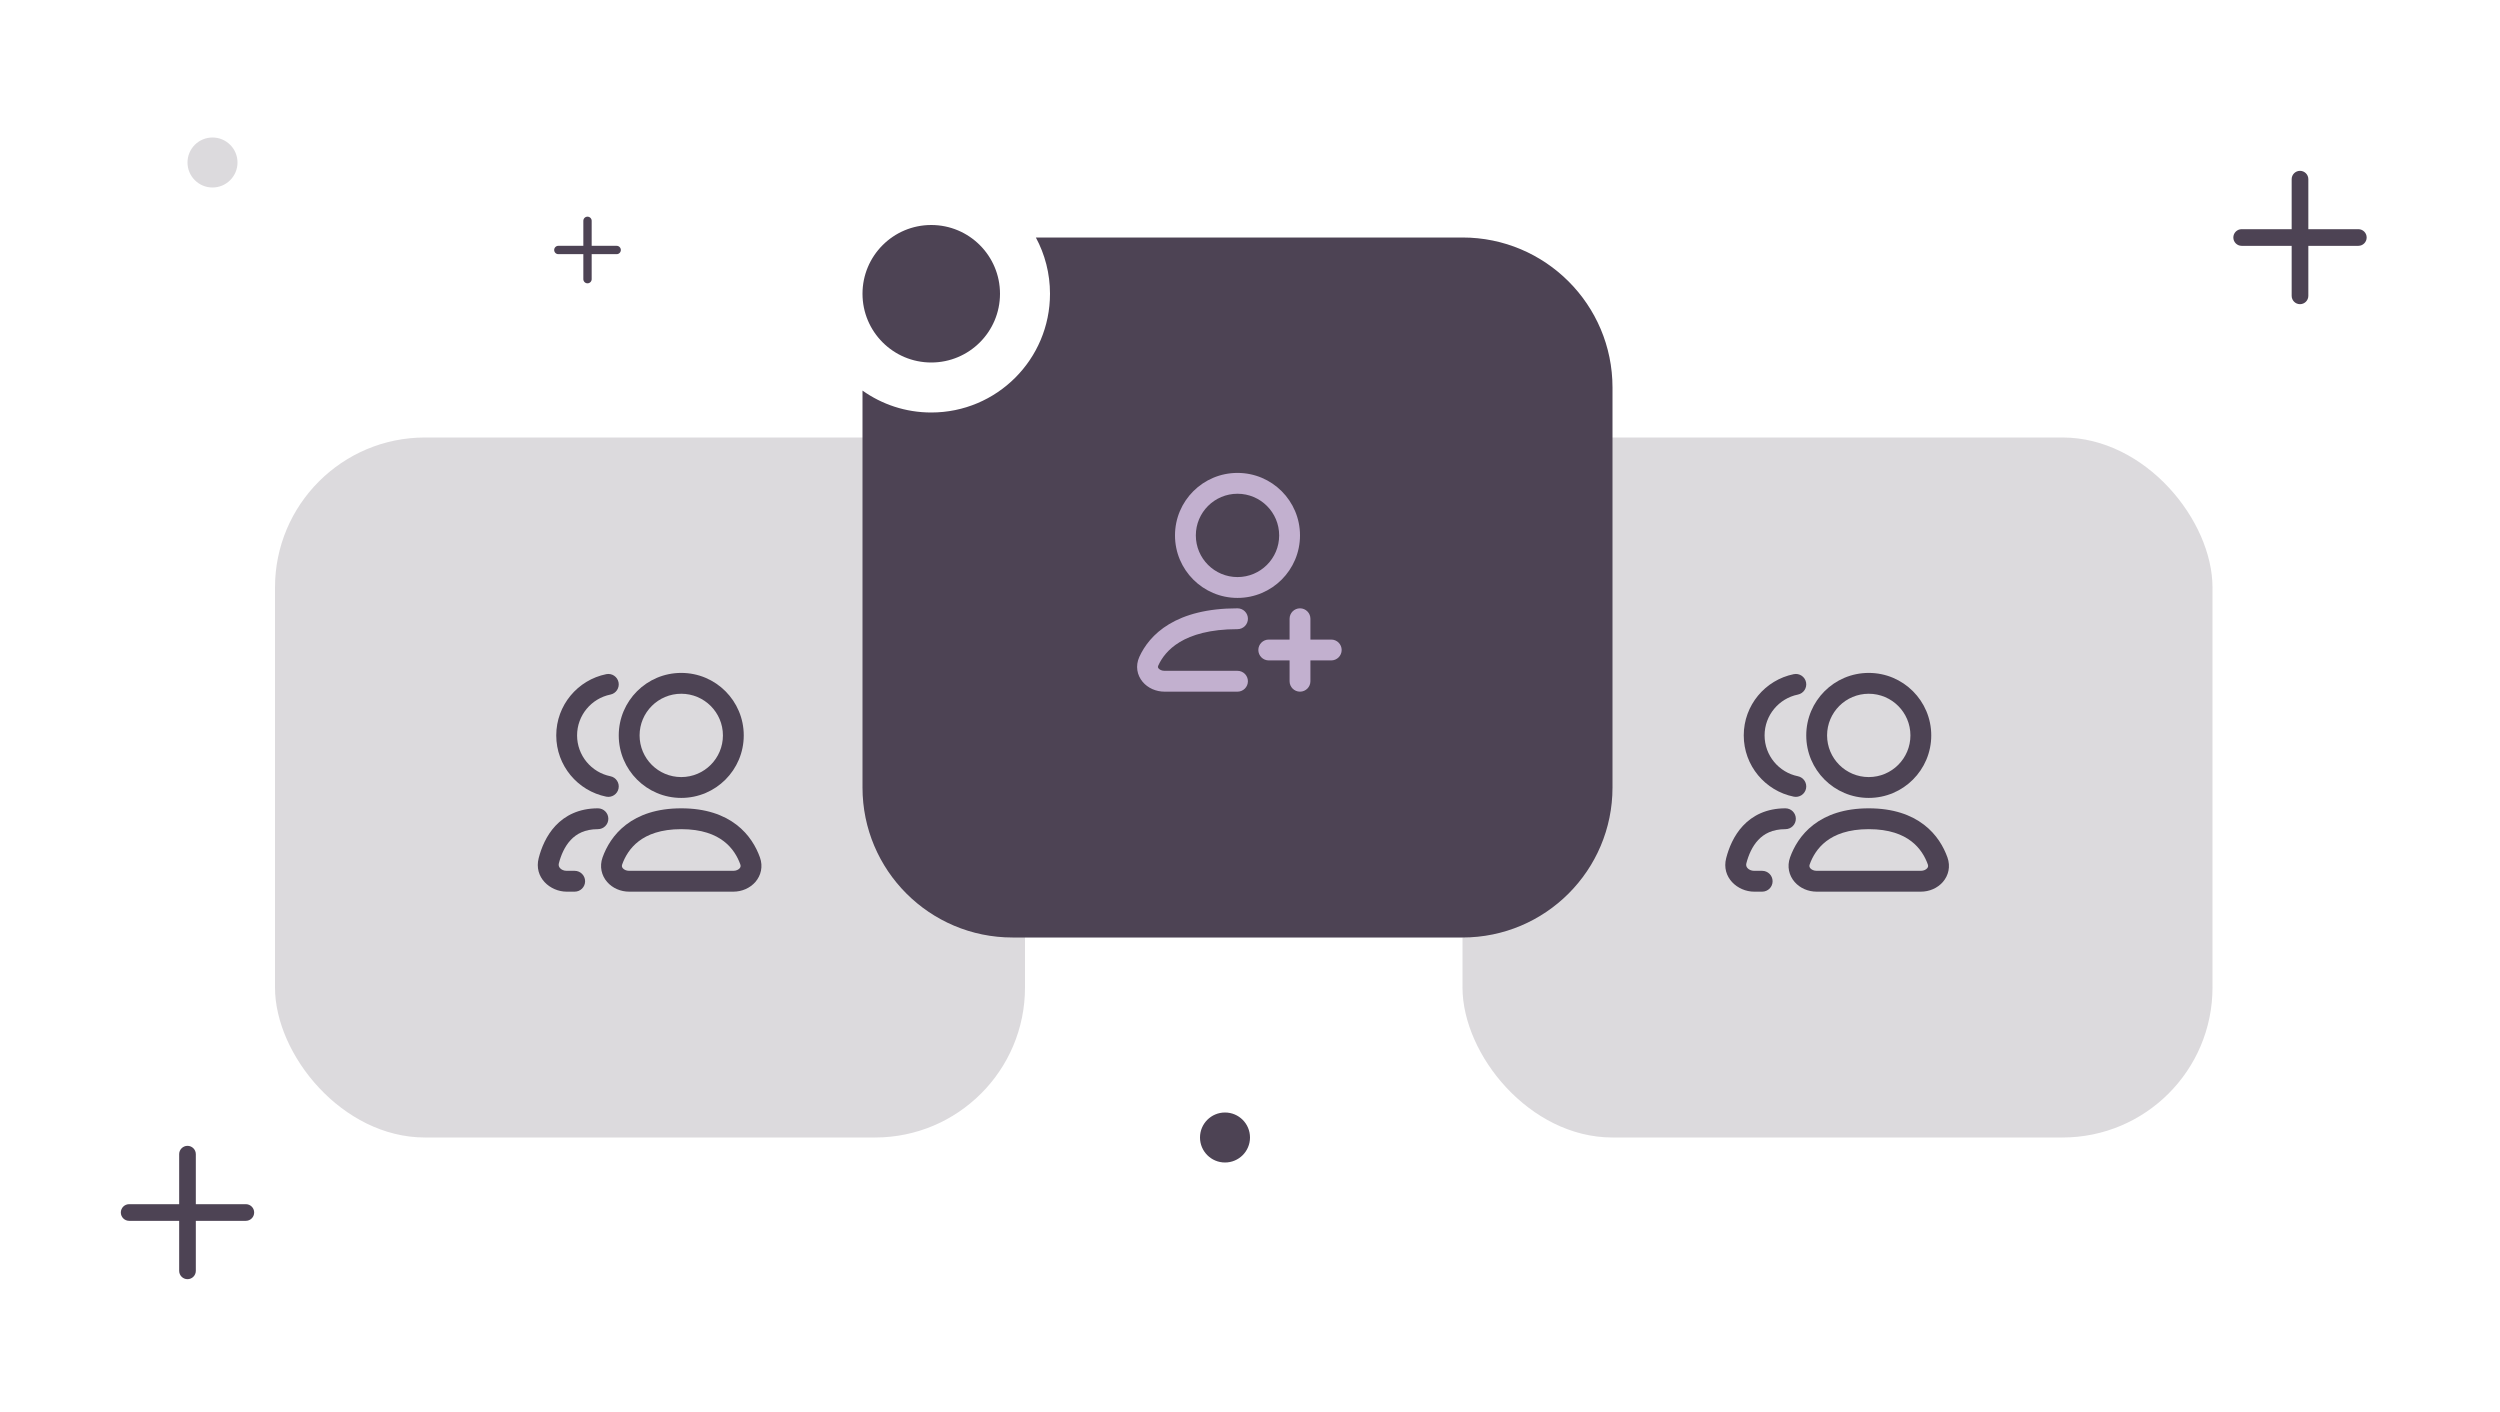 <svg width="200" height="113" viewBox="0 0 200 113" fill="none" xmlns="http://www.w3.org/2000/svg">
<rect x="22" y="35" width="60" height="56" rx="12" fill="#201429" fill-opacity="0.16"/>
<path fill-rule="evenodd" clip-rule="evenodd" d="M59.5 58.833C59.5 61.594 57.262 63.833 54.5 63.833C51.739 63.833 49.5 61.594 49.5 58.833C49.5 56.072 51.739 53.833 54.5 53.833C57.262 53.833 59.5 56.072 59.5 58.833ZM57.834 58.833C57.834 60.674 56.341 62.166 54.5 62.166C52.659 62.166 51.167 60.674 51.167 58.833C51.167 56.992 52.659 55.5 54.5 55.5C56.341 55.5 57.834 56.992 57.834 58.833Z" fill="#4D4354"/>
<path d="M48.833 55.566C49.284 55.475 49.575 55.035 49.483 54.584C49.392 54.133 48.952 53.841 48.501 53.933C46.218 54.396 44.5 56.413 44.5 58.833C44.5 61.253 46.218 63.27 48.501 63.733C48.952 63.824 49.392 63.533 49.483 63.082C49.575 62.631 49.284 62.191 48.833 62.099C47.312 61.791 46.167 60.444 46.167 58.833C46.167 57.221 47.312 55.875 48.833 55.566Z" fill="#4D4354"/>
<path fill-rule="evenodd" clip-rule="evenodd" d="M50.082 65.978C51.109 65.189 52.541 64.666 54.5 64.666C56.459 64.666 57.891 65.189 58.919 65.978C59.938 66.76 60.493 67.754 60.794 68.59C61.059 69.326 60.873 70.047 60.429 70.558C60 71.051 59.351 71.333 58.667 71.333H50.334C49.649 71.333 49 71.051 48.571 70.558C48.127 70.047 47.942 69.326 48.206 68.59C48.507 67.754 49.062 66.76 50.082 65.978ZM51.097 67.3C50.395 67.838 49.999 68.531 49.775 69.154C49.728 69.284 49.754 69.377 49.829 69.464C49.919 69.568 50.097 69.666 50.334 69.666H58.667C58.903 69.666 59.081 69.568 59.172 69.464C59.247 69.377 59.272 69.284 59.226 69.154C59.002 68.531 58.606 67.838 57.904 67.3C57.21 66.767 56.149 66.333 54.5 66.333C52.851 66.333 51.791 66.767 51.097 67.3Z" fill="#4D4354"/>
<path d="M44.709 69.064C44.88 68.407 45.173 67.716 45.656 67.2C46.115 66.709 46.784 66.333 47.834 66.333C48.294 66.333 48.667 65.96 48.667 65.5C48.667 65.039 48.294 64.666 47.834 64.666C46.316 64.666 45.209 65.239 44.439 66.061C43.693 66.858 43.304 67.844 43.096 68.645C42.694 70.195 44.012 71.333 45.334 71.333H45.974C46.435 71.333 46.808 70.96 46.808 70.5C46.808 70.039 46.435 69.666 45.974 69.666H45.334C45.098 69.666 44.91 69.57 44.804 69.452C44.707 69.345 44.669 69.219 44.709 69.064Z" fill="#4D4354"/>
<rect x="117" y="35" width="60" height="56" rx="12" fill="#201429" fill-opacity="0.16"/>
<path fill-rule="evenodd" clip-rule="evenodd" d="M154.5 58.833C154.5 61.594 152.262 63.833 149.5 63.833C146.739 63.833 144.5 61.594 144.5 58.833C144.5 56.072 146.739 53.833 149.5 53.833C152.262 53.833 154.5 56.072 154.5 58.833ZM152.834 58.833C152.834 60.674 151.341 62.166 149.5 62.166C147.659 62.166 146.167 60.674 146.167 58.833C146.167 56.992 147.659 55.5 149.5 55.5C151.341 55.5 152.834 56.992 152.834 58.833Z" fill="#4D4354"/>
<path d="M143.833 55.566C144.284 55.475 144.575 55.035 144.484 54.584C144.392 54.133 143.952 53.841 143.501 53.933C141.218 54.396 139.5 56.413 139.5 58.833C139.5 61.253 141.218 63.27 143.501 63.733C143.952 63.824 144.392 63.533 144.484 63.082C144.575 62.631 144.284 62.191 143.833 62.099C142.311 61.791 141.167 60.444 141.167 58.833C141.167 57.221 142.311 55.875 143.833 55.566Z" fill="#4D4354"/>
<path fill-rule="evenodd" clip-rule="evenodd" d="M145.082 65.978C146.109 65.189 147.541 64.666 149.5 64.666C151.459 64.666 152.891 65.189 153.919 65.978C154.938 66.76 155.493 67.754 155.794 68.59C156.059 69.326 155.873 70.047 155.429 70.558C155 71.051 154.351 71.333 153.667 71.333H145.334C144.649 71.333 144 71.051 143.571 70.558C143.127 70.047 142.942 69.326 143.206 68.59C143.507 67.754 144.062 66.76 145.082 65.978ZM146.097 67.3C145.395 67.838 144.999 68.531 144.775 69.154C144.728 69.284 144.754 69.377 144.829 69.464C144.919 69.568 145.097 69.666 145.334 69.666H153.667C153.903 69.666 154.081 69.568 154.171 69.464C154.247 69.377 154.272 69.284 154.226 69.154C154.002 68.531 153.606 67.838 152.904 67.3C152.21 66.767 151.149 66.333 149.5 66.333C147.851 66.333 146.791 66.767 146.097 67.3Z" fill="#4D4354"/>
<path d="M139.709 69.064C139.88 68.407 140.173 67.716 140.656 67.2C141.115 66.709 141.784 66.333 142.834 66.333C143.294 66.333 143.667 65.96 143.667 65.5C143.667 65.039 143.294 64.666 142.834 64.666C141.316 64.666 140.209 65.239 139.439 66.061C138.693 66.858 138.304 67.844 138.096 68.645C137.693 70.195 139.012 71.333 140.333 71.333H140.974C141.435 71.333 141.808 70.96 141.808 70.5C141.808 70.039 141.435 69.666 140.974 69.666H140.333C140.098 69.666 139.911 69.57 139.804 69.452C139.707 69.345 139.669 69.219 139.709 69.064Z" fill="#4D4354"/>
<path fill-rule="evenodd" clip-rule="evenodd" d="M74.5 33C79.747 33 84 28.747 84 23.5C84 21.872 83.59 20.339 82.869 19H117C123.627 19 129 24.373 129 31V63C129 69.627 123.627 75 117 75H81C74.373 75 69 69.627 69 63V31.247C70.552 32.351 72.45 33 74.5 33Z" fill="#4D4354"/>
<circle cx="74.5" cy="23.5" r="5.5" fill="#4D4354"/>
<path fill-rule="evenodd" clip-rule="evenodd" d="M104 42.833C104 45.594 101.762 47.833 99 47.833C96.239 47.833 94 45.594 94 42.833C94 40.072 96.239 37.833 99 37.833C101.762 37.833 104 40.072 104 42.833ZM102.333 42.833C102.333 44.674 100.841 46.166 99 46.166C97.159 46.166 95.667 44.674 95.667 42.833C95.667 40.992 97.159 39.5 99 39.5C100.841 39.5 102.333 40.992 102.333 42.833Z" fill="#C2B0CF"/>
<path d="M92.664 53.24C92.938 52.641 93.44 51.931 94.385 51.363C95.334 50.792 96.784 50.333 99 50.333C99.46 50.333 99.834 49.96 99.834 49.5C99.834 49.039 99.46 48.666 99 48.666C96.554 48.666 94.791 49.174 93.526 49.934C92.255 50.698 91.542 51.685 91.148 52.548C90.816 53.276 90.967 54.017 91.409 54.545C91.829 55.049 92.483 55.333 93.167 55.333H99C99.46 55.333 99.833 54.96 99.833 54.5C99.833 54.039 99.46 53.666 99 53.666H93.167C92.93 53.666 92.763 53.567 92.688 53.477C92.653 53.435 92.64 53.4 92.637 53.375C92.633 53.353 92.632 53.311 92.664 53.24Z" fill="#C2B0CF"/>
<path d="M104 48.666C104.46 48.666 104.833 49.039 104.833 49.5V51.166L106.5 51.166C106.96 51.166 107.333 51.539 107.333 52C107.333 52.46 106.96 52.833 106.5 52.833L104.833 52.833V54.5C104.833 54.96 104.46 55.333 104 55.333C103.54 55.333 103.167 54.96 103.167 54.5V52.833L101.5 52.833C101.04 52.833 100.667 52.46 100.667 51.999C100.667 51.539 101.04 51.166 101.5 51.166L103.167 51.166V49.5C103.167 49.039 103.54 48.666 104 48.666Z" fill="#C2B0CF"/>
<circle r="2" transform="matrix(1 0 0 -1 98 91)" fill="#4D4354"/>
<circle r="2" transform="matrix(1 0 0 -1 17 13)" fill="#201429" fill-opacity="0.16"/>
<path fill-rule="evenodd" clip-rule="evenodd" d="M188.667 18.334H184.667V14.334C184.667 13.965 184.368 13.667 184 13.667C183.632 13.667 183.333 13.965 183.333 14.334V18.334H179.333C178.965 18.334 178.667 18.632 178.667 19C178.667 19.369 178.965 19.667 179.333 19.667H183.333V23.667C183.333 24.036 183.632 24.334 184 24.334C184.368 24.334 184.667 24.036 184.667 23.667V19.667H188.667C189.035 19.667 189.333 19.369 189.333 19C189.333 18.632 189.035 18.334 188.667 18.334Z" fill="#4D4354"/>
<path fill-rule="evenodd" clip-rule="evenodd" d="M19.666 96.334H15.666V92.334C15.666 91.965 15.368 91.667 15 91.667C14.632 91.667 14.333 91.965 14.333 92.334V96.334H10.333C9.965 96.334 9.666 96.632 9.666 97C9.666 97.369 9.965 97.667 10.333 97.667H14.333V101.667C14.333 102.036 14.632 102.334 15 102.334C15.368 102.334 15.666 102.036 15.666 101.667V97.667H19.666C20.035 97.667 20.333 97.369 20.333 97C20.333 96.632 20.035 96.334 19.666 96.334Z" fill="#4D4354"/>
<path fill-rule="evenodd" clip-rule="evenodd" d="M49.334 19.666H47.334V17.666C47.334 17.482 47.184 17.333 47 17.333C46.816 17.333 46.667 17.482 46.667 17.666V19.666H44.667C44.483 19.666 44.334 19.815 44.334 20C44.334 20.184 44.483 20.333 44.667 20.333H46.667V22.333C46.667 22.517 46.816 22.666 47 22.666C47.184 22.666 47.334 22.517 47.334 22.333V20.333H49.334C49.517 20.333 49.667 20.184 49.667 20C49.667 19.815 49.517 19.666 49.334 19.666Z" fill="#4D4354"/>
</svg>
